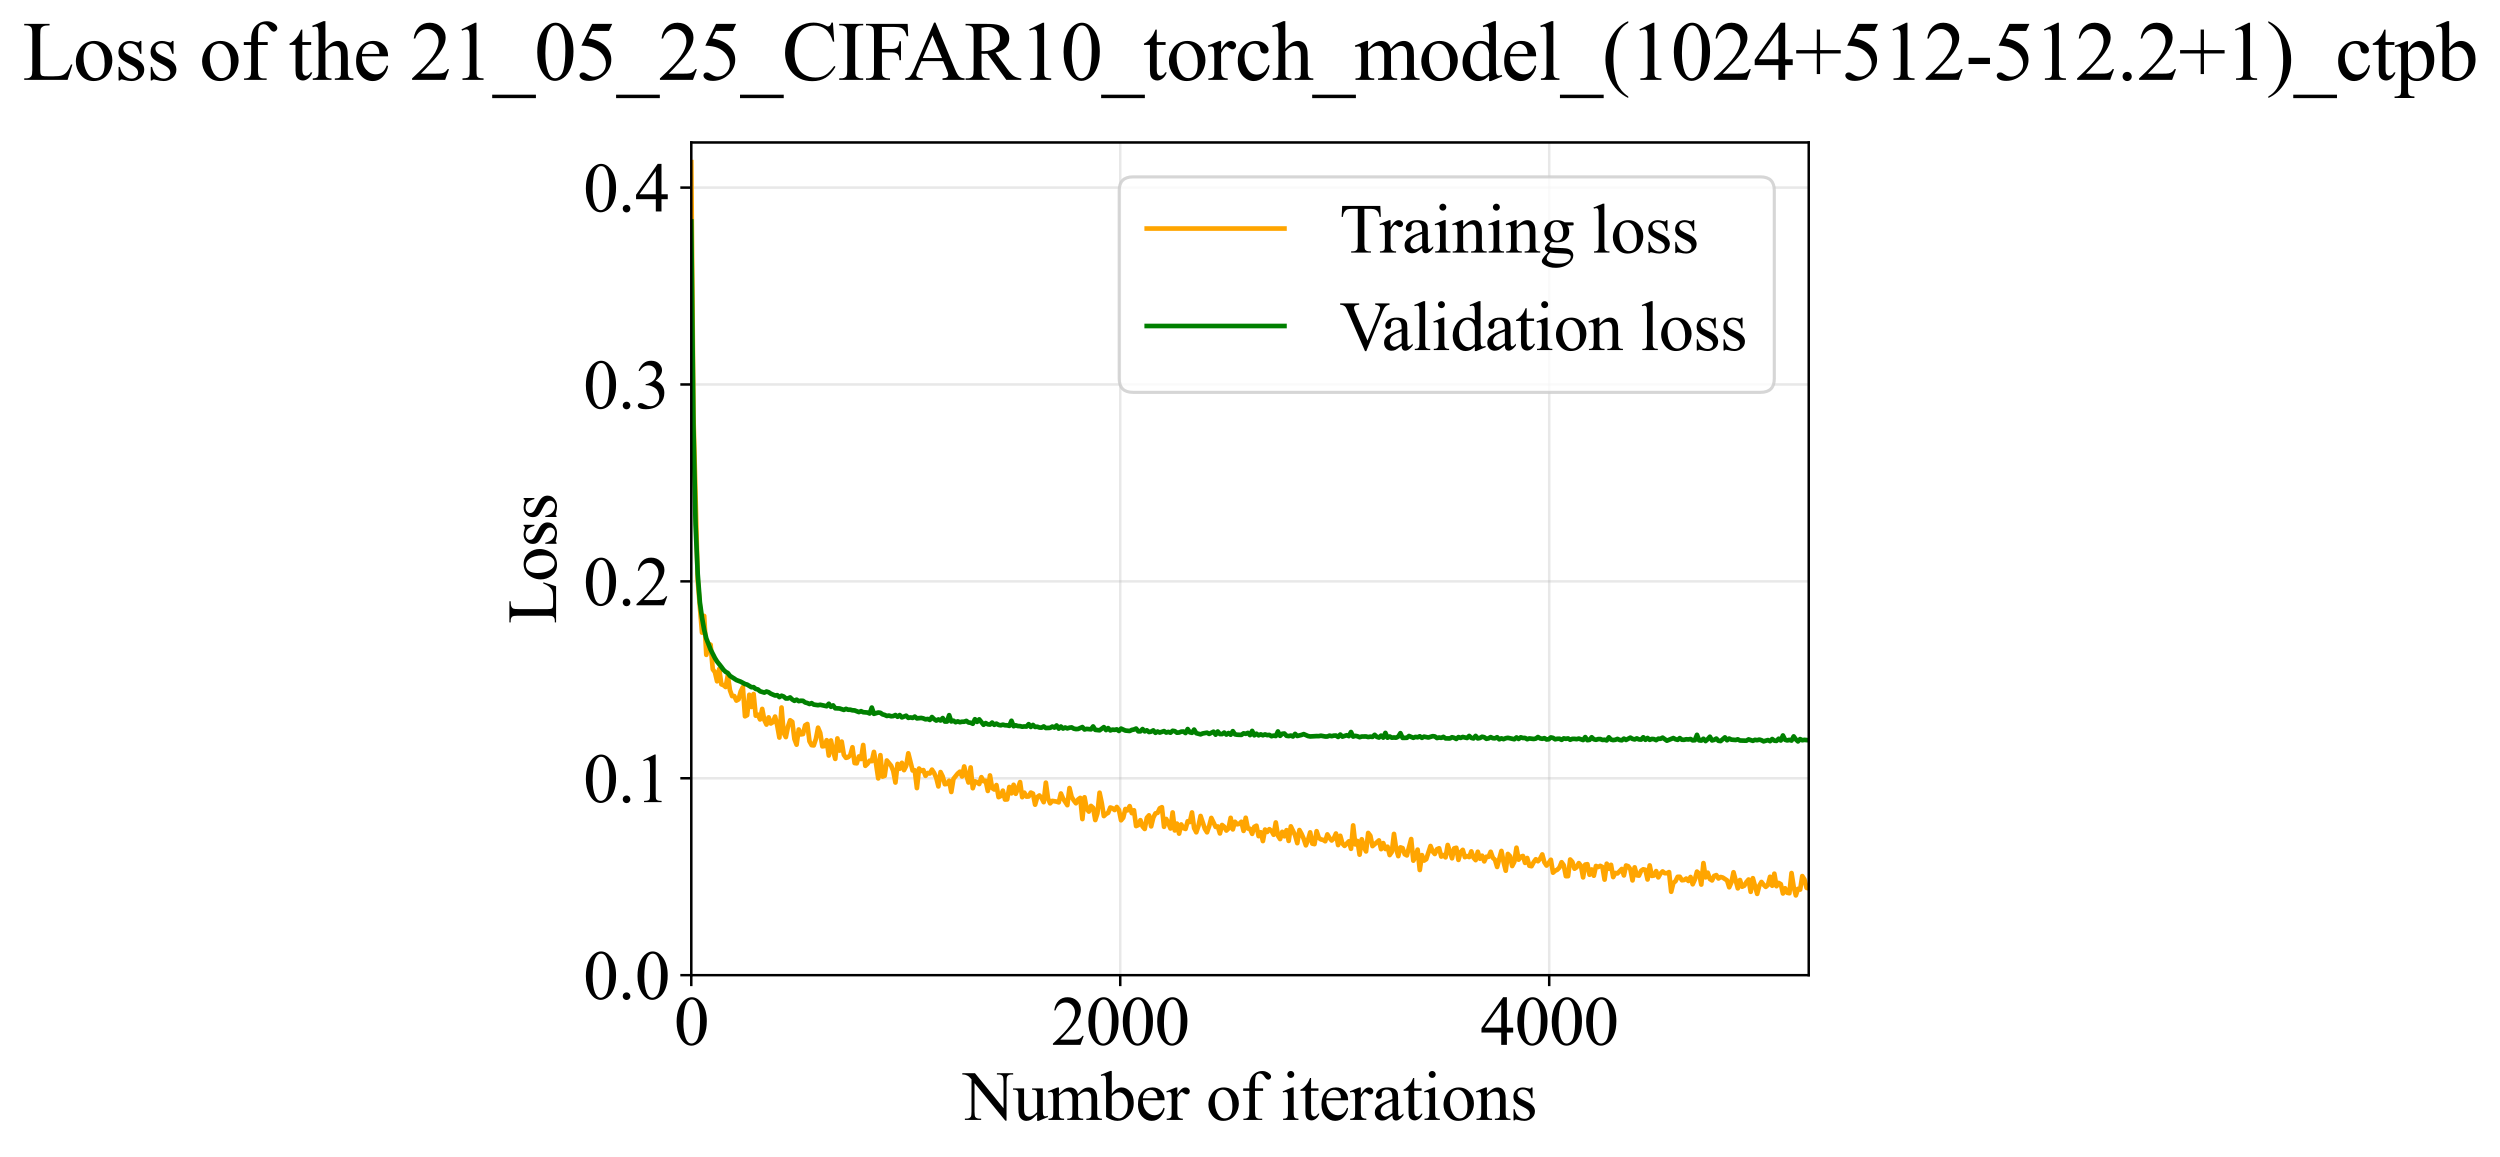 <?xml version="1.0" encoding="utf-8" standalone="no"?>
<!DOCTYPE svg PUBLIC "-//W3C//DTD SVG 1.1//EN"
  "http://www.w3.org/Graphics/SVG/1.1/DTD/svg11.dtd">
<svg xmlns:xlink="http://www.w3.org/1999/xlink" width="798.958pt" height="369.808pt" viewBox="0 0 798.958 369.808" xmlns="http://www.w3.org/2000/svg" version="1.1">
 <defs>
  <style type="text/css">*{stroke-linejoin: round; stroke-linecap: butt}</style>
 </defs>
 <g id="figure_1">
  <g id="patch_1">
   <path d="M 0 369.808 
L 798.958 369.808 
L 798.958 0 
L 0 0 
z
" style="fill: #ffffff"/>
  </g>
  <g id="axes_1">
   <g id="patch_2">
    <path d="M 220.919 311.644 
L 578.039 311.644 
L 578.039 45.532 
L 220.919 45.532 
z
" style="fill: #ffffff"/>
   </g>
   <g id="matplotlib.axis_1">
    <g id="xtick_1">
     <g id="line2d_1">
      <path d="M 220.919 311.644 
L 220.919 45.532 
" clip-path="url(#pa605af2f57)" style="fill: none; stroke: #b0b0b0; stroke-opacity: 0.3; stroke-width: 0.8; stroke-linecap: square"/>
     </g>
     <g id="line2d_2">
      <defs>
       <path id="mc879deb851" d="M 0 0 
L 0 3.5 
" style="stroke: #000000; stroke-width: 0.8"/>
      </defs>
      <g>
       <use xlink:href="#mc879deb851" x="220.919" y="311.644" style="stroke: #000000; stroke-width: 0.8"/>
      </g>
     </g>
     <g id="text_1">
      <!-- 0 -->
      <g transform="translate(215.419 333.92) scale(0.22 -0.22)">
       <defs>
        <path id="TimesNewRomanPSMT-30" d="M 231 2094 
Q 231 2819 450 3342 
Q 669 3866 1031 4122 
Q 1313 4325 1613 4325 
Q 2100 4325 2488 3828 
Q 2972 3213 2972 2159 
Q 2972 1422 2759 906 
Q 2547 391 2217 158 
Q 1888 -75 1581 -75 
Q 975 -75 572 641 
Q 231 1244 231 2094 
z
M 844 2016 
Q 844 1141 1059 588 
Q 1238 122 1591 122 
Q 1759 122 1940 273 
Q 2122 425 2216 781 
Q 2359 1319 2359 2297 
Q 2359 3022 2209 3506 
Q 2097 3866 1919 4016 
Q 1791 4119 1609 4119 
Q 1397 4119 1231 3928 
Q 1006 3669 925 3112 
Q 844 2556 844 2016 
z
" transform="scale(0.016)"/>
       </defs>
       <use xlink:href="#TimesNewRomanPSMT-30"/>
      </g>
     </g>
    </g>
    <g id="xtick_2">
     <g id="line2d_3">
      <path d="M 358.009 311.644 
L 358.009 45.532 
" clip-path="url(#pa605af2f57)" style="fill: none; stroke: #b0b0b0; stroke-opacity: 0.3; stroke-width: 0.8; stroke-linecap: square"/>
     </g>
     <g id="line2d_4">
      <g>
       <use xlink:href="#mc879deb851" x="358.009" y="311.644" style="stroke: #000000; stroke-width: 0.8"/>
      </g>
     </g>
     <g id="text_2">
      <!-- 2000 -->
      <g transform="translate(336.009 333.92) scale(0.22 -0.22)">
       <defs>
        <path id="TimesNewRomanPSMT-32" d="M 2934 816 
L 2638 0 
L 138 0 
L 138 116 
Q 1241 1122 1691 1759 
Q 2141 2397 2141 2925 
Q 2141 3328 1894 3587 
Q 1647 3847 1303 3847 
Q 991 3847 742 3664 
Q 494 3481 375 3128 
L 259 3128 
Q 338 3706 661 4015 
Q 984 4325 1469 4325 
Q 1984 4325 2329 3994 
Q 2675 3663 2675 3213 
Q 2675 2891 2525 2569 
Q 2294 2063 1775 1497 
Q 997 647 803 472 
L 1909 472 
Q 2247 472 2383 497 
Q 2519 522 2628 598 
Q 2738 675 2819 816 
L 2934 816 
z
" transform="scale(0.016)"/>
       </defs>
       <use xlink:href="#TimesNewRomanPSMT-32"/>
       <use xlink:href="#TimesNewRomanPSMT-30" transform="translate(50 0)"/>
       <use xlink:href="#TimesNewRomanPSMT-30" transform="translate(100 0)"/>
       <use xlink:href="#TimesNewRomanPSMT-30" transform="translate(150 0)"/>
      </g>
     </g>
    </g>
    <g id="xtick_3">
     <g id="line2d_5">
      <path d="M 495.1 311.644 
L 495.1 45.532 
" clip-path="url(#pa605af2f57)" style="fill: none; stroke: #b0b0b0; stroke-opacity: 0.3; stroke-width: 0.8; stroke-linecap: square"/>
     </g>
     <g id="line2d_6">
      <g>
       <use xlink:href="#mc879deb851" x="495.1" y="311.644" style="stroke: #000000; stroke-width: 0.8"/>
      </g>
     </g>
     <g id="text_3">
      <!-- 4000 -->
      <g transform="translate(473.1 333.92) scale(0.22 -0.22)">
       <defs>
        <path id="TimesNewRomanPSMT-34" d="M 2978 1563 
L 2978 1119 
L 2409 1119 
L 2409 0 
L 1894 0 
L 1894 1119 
L 100 1119 
L 100 1519 
L 2066 4325 
L 2409 4325 
L 2409 1563 
L 2978 1563 
z
M 1894 1563 
L 1894 3666 
L 406 1563 
L 1894 1563 
z
" transform="scale(0.016)"/>
       </defs>
       <use xlink:href="#TimesNewRomanPSMT-34"/>
       <use xlink:href="#TimesNewRomanPSMT-30" transform="translate(50 0)"/>
       <use xlink:href="#TimesNewRomanPSMT-30" transform="translate(100 0)"/>
       <use xlink:href="#TimesNewRomanPSMT-30" transform="translate(150 0)"/>
      </g>
     </g>
    </g>
    <g id="text_4">
     <!-- Number of iterations -->
     <g transform="translate(307.837 357.902) scale(0.22 -0.22)">
      <defs>
       <path id="TimesNewRomanPSMT-4e" d="M -84 4238 
L 1066 4238 
L 3656 1059 
L 3656 3503 
Q 3656 3894 3569 3991 
Q 3453 4122 3203 4122 
L 3056 4122 
L 3056 4238 
L 4531 4238 
L 4531 4122 
L 4381 4122 
Q 4113 4122 4000 3959 
Q 3931 3859 3931 3503 
L 3931 -69 
L 3819 -69 
L 1025 3344 
L 1025 734 
Q 1025 344 1109 247 
Q 1228 116 1475 116 
L 1625 116 
L 1625 0 
L 150 0 
L 150 116 
L 297 116 
Q 569 116 681 278 
Q 750 378 750 734 
L 750 3681 
Q 566 3897 470 3965 
Q 375 4034 191 4094 
Q 100 4122 -84 4122 
L -84 4238 
z
" transform="scale(0.016)"/>
       <path id="TimesNewRomanPSMT-75" d="M 2709 2863 
L 2709 1128 
Q 2709 631 2732 520 
Q 2756 409 2807 365 
Q 2859 322 2928 322 
Q 3025 322 3147 375 
L 3191 266 
L 2334 -88 
L 2194 -88 
L 2194 519 
Q 1825 119 1631 15 
Q 1438 -88 1222 -88 
Q 981 -88 804 51 
Q 628 191 559 409 
Q 491 628 491 1028 
L 491 2306 
Q 491 2509 447 2587 
Q 403 2666 317 2708 
Q 231 2750 6 2747 
L 6 2863 
L 1009 2863 
L 1009 947 
Q 1009 547 1148 422 
Q 1288 297 1484 297 
Q 1619 297 1789 381 
Q 1959 466 2194 703 
L 2194 2325 
Q 2194 2569 2105 2655 
Q 2016 2741 1734 2747 
L 1734 2863 
L 2709 2863 
z
" transform="scale(0.016)"/>
       <path id="TimesNewRomanPSMT-6d" d="M 1050 2338 
Q 1363 2650 1419 2697 
Q 1559 2816 1721 2881 
Q 1884 2947 2044 2947 
Q 2313 2947 2506 2790 
Q 2700 2634 2766 2338 
Q 3088 2713 3309 2830 
Q 3531 2947 3766 2947 
Q 3994 2947 4170 2830 
Q 4347 2713 4450 2447 
Q 4519 2266 4519 1878 
L 4519 647 
Q 4519 378 4559 278 
Q 4591 209 4675 161 
Q 4759 113 4950 113 
L 4950 0 
L 3538 0 
L 3538 113 
L 3597 113 
Q 3781 113 3884 184 
Q 3956 234 3988 344 
Q 4000 397 4000 647 
L 4000 1878 
Q 4000 2228 3916 2372 
Q 3794 2572 3525 2572 
Q 3359 2572 3192 2489 
Q 3025 2406 2788 2181 
L 2781 2147 
L 2788 2013 
L 2788 647 
Q 2788 353 2820 281 
Q 2853 209 2943 161 
Q 3034 113 3253 113 
L 3253 0 
L 1806 0 
L 1806 113 
Q 2044 113 2133 169 
Q 2222 225 2256 338 
Q 2272 391 2272 647 
L 2272 1878 
Q 2272 2228 2169 2381 
Q 2031 2581 1784 2581 
Q 1616 2581 1450 2491 
Q 1191 2353 1050 2181 
L 1050 647 
Q 1050 366 1089 281 
Q 1128 197 1204 155 
Q 1281 113 1516 113 
L 1516 0 
L 100 0 
L 100 113 
Q 297 113 375 155 
Q 453 197 493 289 
Q 534 381 534 647 
L 534 1741 
Q 534 2213 506 2350 
Q 484 2453 437 2492 
Q 391 2531 309 2531 
Q 222 2531 100 2484 
L 53 2597 
L 916 2947 
L 1050 2947 
L 1050 2338 
z
" transform="scale(0.016)"/>
       <path id="TimesNewRomanPSMT-62" d="M 984 2369 
Q 1400 2947 1881 2947 
Q 2322 2947 2650 2570 
Q 2978 2194 2978 1541 
Q 2978 778 2472 313 
Q 2038 -88 1503 -88 
Q 1253 -88 995 3 
Q 738 94 469 275 
L 469 3241 
Q 469 3728 445 3840 
Q 422 3953 372 3993 
Q 322 4034 247 4034 
Q 159 4034 28 3984 
L -16 4094 
L 844 4444 
L 984 4444 
L 984 2369 
z
M 984 2169 
L 984 456 
Q 1144 300 1314 220 
Q 1484 141 1663 141 
Q 1947 141 2192 453 
Q 2438 766 2438 1363 
Q 2438 1913 2192 2208 
Q 1947 2503 1634 2503 
Q 1469 2503 1303 2419 
Q 1178 2356 984 2169 
z
" transform="scale(0.016)"/>
       <path id="TimesNewRomanPSMT-65" d="M 681 1784 
Q 678 1147 991 784 
Q 1303 422 1725 422 
Q 2006 422 2214 576 
Q 2422 731 2563 1106 
L 2659 1044 
Q 2594 616 2278 264 
Q 1963 -88 1488 -88 
Q 972 -88 605 314 
Q 238 716 238 1394 
Q 238 2128 614 2539 
Q 991 2950 1559 2950 
Q 2041 2950 2350 2633 
Q 2659 2316 2659 1784 
L 681 1784 
z
M 681 1966 
L 2006 1966 
Q 1991 2241 1941 2353 
Q 1863 2528 1708 2628 
Q 1553 2728 1384 2728 
Q 1125 2728 920 2526 
Q 716 2325 681 1966 
z
" transform="scale(0.016)"/>
       <path id="TimesNewRomanPSMT-72" d="M 1038 2947 
L 1038 2303 
Q 1397 2947 1775 2947 
Q 1947 2947 2059 2842 
Q 2172 2738 2172 2600 
Q 2172 2478 2090 2393 
Q 2009 2309 1897 2309 
Q 1788 2309 1652 2417 
Q 1516 2525 1450 2525 
Q 1394 2525 1328 2463 
Q 1188 2334 1038 2041 
L 1038 669 
Q 1038 431 1097 309 
Q 1138 225 1241 169 
Q 1344 113 1538 113 
L 1538 0 
L 72 0 
L 72 113 
Q 291 113 397 181 
Q 475 231 506 341 
Q 522 394 522 644 
L 522 1753 
Q 522 2253 501 2348 
Q 481 2444 426 2487 
Q 372 2531 291 2531 
Q 194 2531 72 2484 
L 41 2597 
L 906 2947 
L 1038 2947 
z
" transform="scale(0.016)"/>
       <path id="TimesNewRomanPSMT-20" transform="scale(0.016)"/>
       <path id="TimesNewRomanPSMT-6f" d="M 1600 2947 
Q 2250 2947 2644 2453 
Q 2978 2031 2978 1484 
Q 2978 1100 2793 706 
Q 2609 313 2286 112 
Q 1963 -88 1566 -88 
Q 919 -88 538 428 
Q 216 863 216 1403 
Q 216 1797 411 2186 
Q 606 2575 925 2761 
Q 1244 2947 1600 2947 
z
M 1503 2744 
Q 1338 2744 1170 2645 
Q 1003 2547 900 2300 
Q 797 2053 797 1666 
Q 797 1041 1045 587 
Q 1294 134 1700 134 
Q 2003 134 2200 384 
Q 2397 634 2397 1244 
Q 2397 2006 2069 2444 
Q 1847 2744 1503 2744 
z
" transform="scale(0.016)"/>
       <path id="TimesNewRomanPSMT-66" d="M 1319 2638 
L 1319 756 
Q 1319 356 1406 250 
Q 1522 113 1716 113 
L 1975 113 
L 1975 0 
L 266 0 
L 266 113 
L 394 113 
Q 519 113 622 175 
Q 725 238 764 344 
Q 803 450 803 756 
L 803 2638 
L 247 2638 
L 247 2863 
L 803 2863 
L 803 3050 
Q 803 3478 940 3775 
Q 1078 4072 1361 4255 
Q 1644 4438 1997 4438 
Q 2325 4438 2600 4225 
Q 2781 4084 2781 3909 
Q 2781 3816 2700 3733 
Q 2619 3650 2525 3650 
Q 2453 3650 2373 3701 
Q 2294 3753 2178 3923 
Q 2063 4094 1966 4153 
Q 1869 4213 1750 4213 
Q 1606 4213 1506 4136 
Q 1406 4059 1362 3898 
Q 1319 3738 1319 3069 
L 1319 2863 
L 2056 2863 
L 2056 2638 
L 1319 2638 
z
" transform="scale(0.016)"/>
       <path id="TimesNewRomanPSMT-69" d="M 928 4444 
Q 1059 4444 1151 4351 
Q 1244 4259 1244 4128 
Q 1244 3997 1151 3903 
Q 1059 3809 928 3809 
Q 797 3809 703 3903 
Q 609 3997 609 4128 
Q 609 4259 701 4351 
Q 794 4444 928 4444 
z
M 1188 2947 
L 1188 647 
Q 1188 378 1227 289 
Q 1266 200 1342 156 
Q 1419 113 1622 113 
L 1622 0 
L 231 0 
L 231 113 
Q 441 113 512 153 
Q 584 194 626 287 
Q 669 381 669 647 
L 669 1750 
Q 669 2216 641 2353 
Q 619 2453 572 2492 
Q 525 2531 444 2531 
Q 356 2531 231 2484 
L 188 2597 
L 1050 2947 
L 1188 2947 
z
" transform="scale(0.016)"/>
       <path id="TimesNewRomanPSMT-74" d="M 1031 3803 
L 1031 2863 
L 1700 2863 
L 1700 2644 
L 1031 2644 
L 1031 788 
Q 1031 509 1111 412 
Q 1191 316 1316 316 
Q 1419 316 1516 380 
Q 1613 444 1666 569 
L 1788 569 
Q 1678 263 1478 108 
Q 1278 -47 1066 -47 
Q 922 -47 784 33 
Q 647 113 581 261 
Q 516 409 516 719 
L 516 2644 
L 63 2644 
L 63 2747 
Q 234 2816 414 2980 
Q 594 3144 734 3369 
Q 806 3488 934 3803 
L 1031 3803 
z
" transform="scale(0.016)"/>
       <path id="TimesNewRomanPSMT-61" d="M 1822 413 
Q 1381 72 1269 19 
Q 1100 -59 909 -59 
Q 613 -59 420 144 
Q 228 347 228 678 
Q 228 888 322 1041 
Q 450 1253 767 1440 
Q 1084 1628 1822 1897 
L 1822 2009 
Q 1822 2438 1686 2597 
Q 1550 2756 1291 2756 
Q 1094 2756 978 2650 
Q 859 2544 859 2406 
L 866 2225 
Q 866 2081 792 2003 
Q 719 1925 600 1925 
Q 484 1925 411 2006 
Q 338 2088 338 2228 
Q 338 2497 613 2722 
Q 888 2947 1384 2947 
Q 1766 2947 2009 2819 
Q 2194 2722 2281 2516 
Q 2338 2381 2338 1966 
L 2338 994 
Q 2338 584 2353 492 
Q 2369 400 2405 369 
Q 2441 338 2488 338 
Q 2538 338 2575 359 
Q 2641 400 2828 588 
L 2828 413 
Q 2478 -56 2159 -56 
Q 2006 -56 1915 50 
Q 1825 156 1822 413 
z
M 1822 616 
L 1822 1706 
Q 1350 1519 1213 1441 
Q 966 1303 859 1153 
Q 753 1003 753 825 
Q 753 600 887 451 
Q 1022 303 1197 303 
Q 1434 303 1822 616 
z
" transform="scale(0.016)"/>
       <path id="TimesNewRomanPSMT-6e" d="M 1034 2341 
Q 1538 2947 1994 2947 
Q 2228 2947 2397 2830 
Q 2566 2713 2666 2444 
Q 2734 2256 2734 1869 
L 2734 647 
Q 2734 375 2778 278 
Q 2813 200 2889 156 
Q 2966 113 3172 113 
L 3172 0 
L 1756 0 
L 1756 113 
L 1816 113 
Q 2016 113 2095 173 
Q 2175 234 2206 353 
Q 2219 400 2219 647 
L 2219 1819 
Q 2219 2209 2117 2386 
Q 2016 2563 1775 2563 
Q 1403 2563 1034 2156 
L 1034 647 
Q 1034 356 1069 288 
Q 1113 197 1189 155 
Q 1266 113 1500 113 
L 1500 0 
L 84 0 
L 84 113 
L 147 113 
Q 366 113 442 223 
Q 519 334 519 647 
L 519 1709 
Q 519 2225 495 2337 
Q 472 2450 423 2490 
Q 375 2531 294 2531 
Q 206 2531 84 2484 
L 38 2597 
L 900 2947 
L 1034 2947 
L 1034 2341 
z
" transform="scale(0.016)"/>
       <path id="TimesNewRomanPSMT-73" d="M 2050 2947 
L 2050 1972 
L 1947 1972 
Q 1828 2431 1642 2597 
Q 1456 2763 1169 2763 
Q 950 2763 815 2647 
Q 681 2531 681 2391 
Q 681 2216 781 2091 
Q 878 1963 1175 1819 
L 1631 1597 
Q 2266 1288 2266 781 
Q 2266 391 1970 151 
Q 1675 -88 1309 -88 
Q 1047 -88 709 6 
Q 606 38 541 38 
Q 469 38 428 -44 
L 325 -44 
L 325 978 
L 428 978 
Q 516 541 762 319 
Q 1009 97 1316 97 
Q 1531 97 1667 223 
Q 1803 350 1803 528 
Q 1803 744 1651 891 
Q 1500 1038 1047 1263 
Q 594 1488 453 1669 
Q 313 1847 313 2119 
Q 313 2472 555 2709 
Q 797 2947 1181 2947 
Q 1350 2947 1591 2875 
Q 1750 2828 1803 2828 
Q 1853 2828 1881 2850 
Q 1909 2872 1947 2947 
L 2050 2947 
z
" transform="scale(0.016)"/>
      </defs>
      <use xlink:href="#TimesNewRomanPSMT-4e"/>
      <use xlink:href="#TimesNewRomanPSMT-75" transform="translate(72.217 0)"/>
      <use xlink:href="#TimesNewRomanPSMT-6d" transform="translate(122.217 0)"/>
      <use xlink:href="#TimesNewRomanPSMT-62" transform="translate(200 0)"/>
      <use xlink:href="#TimesNewRomanPSMT-65" transform="translate(250 0)"/>
      <use xlink:href="#TimesNewRomanPSMT-72" transform="translate(294.385 0)"/>
      <use xlink:href="#TimesNewRomanPSMT-20" transform="translate(327.686 0)"/>
      <use xlink:href="#TimesNewRomanPSMT-6f" transform="translate(352.686 0)"/>
      <use xlink:href="#TimesNewRomanPSMT-66" transform="translate(402.686 0)"/>
      <use xlink:href="#TimesNewRomanPSMT-20" transform="translate(435.986 0)"/>
      <use xlink:href="#TimesNewRomanPSMT-69" transform="translate(460.986 0)"/>
      <use xlink:href="#TimesNewRomanPSMT-74" transform="translate(488.77 0)"/>
      <use xlink:href="#TimesNewRomanPSMT-65" transform="translate(516.553 0)"/>
      <use xlink:href="#TimesNewRomanPSMT-72" transform="translate(560.938 0)"/>
      <use xlink:href="#TimesNewRomanPSMT-61" transform="translate(594.238 0)"/>
      <use xlink:href="#TimesNewRomanPSMT-74" transform="translate(638.623 0)"/>
      <use xlink:href="#TimesNewRomanPSMT-69" transform="translate(666.406 0)"/>
      <use xlink:href="#TimesNewRomanPSMT-6f" transform="translate(694.189 0)"/>
      <use xlink:href="#TimesNewRomanPSMT-6e" transform="translate(744.189 0)"/>
      <use xlink:href="#TimesNewRomanPSMT-73" transform="translate(794.189 0)"/>
     </g>
    </g>
   </g>
   <g id="matplotlib.axis_2">
    <g id="ytick_1">
     <g id="line2d_7">
      <path d="M 220.919 311.644 
L 578.039 311.644 
" clip-path="url(#pa605af2f57)" style="fill: none; stroke: #b0b0b0; stroke-opacity: 0.3; stroke-width: 0.8; stroke-linecap: square"/>
     </g>
     <g id="line2d_8">
      <defs>
       <path id="mb40fadb8a0" d="M 0 0 
L -3.5 0 
" style="stroke: #000000; stroke-width: 0.8"/>
      </defs>
      <g>
       <use xlink:href="#mb40fadb8a0" x="220.919" y="311.644" style="stroke: #000000; stroke-width: 0.8"/>
      </g>
     </g>
     <g id="text_5">
      <!-- 0.0 -->
      <g transform="translate(186.419 319.282) scale(0.22 -0.22)">
       <defs>
        <path id="TimesNewRomanPSMT-2e" d="M 800 606 
Q 947 606 1047 504 
Q 1147 403 1147 259 
Q 1147 116 1045 14 
Q 944 -88 800 -88 
Q 656 -88 554 14 
Q 453 116 453 259 
Q 453 406 554 506 
Q 656 606 800 606 
z
" transform="scale(0.016)"/>
       </defs>
       <use xlink:href="#TimesNewRomanPSMT-30"/>
       <use xlink:href="#TimesNewRomanPSMT-2e" transform="translate(50 0)"/>
       <use xlink:href="#TimesNewRomanPSMT-30" transform="translate(75 0)"/>
      </g>
     </g>
    </g>
    <g id="ytick_2">
     <g id="line2d_9">
      <path d="M 220.919 248.72 
L 578.039 248.72 
" clip-path="url(#pa605af2f57)" style="fill: none; stroke: #b0b0b0; stroke-opacity: 0.3; stroke-width: 0.8; stroke-linecap: square"/>
     </g>
     <g id="line2d_10">
      <g>
       <use xlink:href="#mb40fadb8a0" x="220.919" y="248.72" style="stroke: #000000; stroke-width: 0.8"/>
      </g>
     </g>
     <g id="text_6">
      <!-- 0.1 -->
      <g transform="translate(186.419 256.358) scale(0.22 -0.22)">
       <defs>
        <path id="TimesNewRomanPSMT-31" d="M 750 3822 
L 1781 4325 
L 1884 4325 
L 1884 747 
Q 1884 391 1914 303 
Q 1944 216 2037 169 
Q 2131 122 2419 116 
L 2419 0 
L 825 0 
L 825 116 
Q 1125 122 1212 167 
Q 1300 213 1334 289 
Q 1369 366 1369 747 
L 1369 3034 
Q 1369 3497 1338 3628 
Q 1316 3728 1258 3775 
Q 1200 3822 1119 3822 
Q 1003 3822 797 3725 
L 750 3822 
z
" transform="scale(0.016)"/>
       </defs>
       <use xlink:href="#TimesNewRomanPSMT-30"/>
       <use xlink:href="#TimesNewRomanPSMT-2e" transform="translate(50 0)"/>
       <use xlink:href="#TimesNewRomanPSMT-31" transform="translate(75 0)"/>
      </g>
     </g>
    </g>
    <g id="ytick_3">
     <g id="line2d_11">
      <path d="M 220.919 185.797 
L 578.039 185.797 
" clip-path="url(#pa605af2f57)" style="fill: none; stroke: #b0b0b0; stroke-opacity: 0.3; stroke-width: 0.8; stroke-linecap: square"/>
     </g>
     <g id="line2d_12">
      <g>
       <use xlink:href="#mb40fadb8a0" x="220.919" y="185.797" style="stroke: #000000; stroke-width: 0.8"/>
      </g>
     </g>
     <g id="text_7">
      <!-- 0.2 -->
      <g transform="translate(186.419 193.435) scale(0.22 -0.22)">
       <use xlink:href="#TimesNewRomanPSMT-30"/>
       <use xlink:href="#TimesNewRomanPSMT-2e" transform="translate(50 0)"/>
       <use xlink:href="#TimesNewRomanPSMT-32" transform="translate(75 0)"/>
      </g>
     </g>
    </g>
    <g id="ytick_4">
     <g id="line2d_13">
      <path d="M 220.919 122.874 
L 578.039 122.874 
" clip-path="url(#pa605af2f57)" style="fill: none; stroke: #b0b0b0; stroke-opacity: 0.3; stroke-width: 0.8; stroke-linecap: square"/>
     </g>
     <g id="line2d_14">
      <g>
       <use xlink:href="#mb40fadb8a0" x="220.919" y="122.874" style="stroke: #000000; stroke-width: 0.8"/>
      </g>
     </g>
     <g id="text_8">
      <!-- 0.3 -->
      <g transform="translate(186.419 130.512) scale(0.22 -0.22)">
       <defs>
        <path id="TimesNewRomanPSMT-33" d="M 325 3431 
Q 506 3859 782 4092 
Q 1059 4325 1472 4325 
Q 1981 4325 2253 3994 
Q 2459 3747 2459 3466 
Q 2459 3003 1878 2509 
Q 2269 2356 2469 2072 
Q 2669 1788 2669 1403 
Q 2669 853 2319 450 
Q 1863 -75 997 -75 
Q 569 -75 414 31 
Q 259 138 259 259 
Q 259 350 332 419 
Q 406 488 509 488 
Q 588 488 669 463 
Q 722 447 909 348 
Q 1097 250 1169 231 
Q 1284 197 1416 197 
Q 1734 197 1970 444 
Q 2206 691 2206 1028 
Q 2206 1275 2097 1509 
Q 2016 1684 1919 1775 
Q 1784 1900 1550 2001 
Q 1316 2103 1072 2103 
L 972 2103 
L 972 2197 
Q 1219 2228 1467 2375 
Q 1716 2522 1828 2728 
Q 1941 2934 1941 3181 
Q 1941 3503 1739 3701 
Q 1538 3900 1238 3900 
Q 753 3900 428 3381 
L 325 3431 
z
" transform="scale(0.016)"/>
       </defs>
       <use xlink:href="#TimesNewRomanPSMT-30"/>
       <use xlink:href="#TimesNewRomanPSMT-2e" transform="translate(50 0)"/>
       <use xlink:href="#TimesNewRomanPSMT-33" transform="translate(75 0)"/>
      </g>
     </g>
    </g>
    <g id="ytick_5">
     <g id="line2d_15">
      <path d="M 220.919 59.951 
L 578.039 59.951 
" clip-path="url(#pa605af2f57)" style="fill: none; stroke: #b0b0b0; stroke-opacity: 0.3; stroke-width: 0.8; stroke-linecap: square"/>
     </g>
     <g id="line2d_16">
      <g>
       <use xlink:href="#mb40fadb8a0" x="220.919" y="59.951" style="stroke: #000000; stroke-width: 0.8"/>
      </g>
     </g>
     <g id="text_9">
      <!-- 0.4 -->
      <g transform="translate(186.419 67.589) scale(0.22 -0.22)">
       <use xlink:href="#TimesNewRomanPSMT-30"/>
       <use xlink:href="#TimesNewRomanPSMT-2e" transform="translate(50 0)"/>
       <use xlink:href="#TimesNewRomanPSMT-34" transform="translate(75 0)"/>
      </g>
     </g>
    </g>
    <g id="text_10">
     <!-- Loss -->
     <g transform="translate(177.713 199.369) rotate(-90) scale(0.22 -0.22)">
      <defs>
       <path id="TimesNewRomanPSMT-4c" d="M 3669 1172 
L 3772 1150 
L 3409 0 
L 128 0 
L 128 116 
L 288 116 
Q 556 116 672 291 
Q 738 391 738 753 
L 738 3488 
Q 738 3884 650 3984 
Q 528 4122 288 4122 
L 128 4122 
L 128 4238 
L 2047 4238 
L 2047 4122 
Q 1709 4125 1573 4059 
Q 1438 3994 1388 3894 
Q 1338 3794 1338 3416 
L 1338 753 
Q 1338 494 1388 397 
Q 1425 331 1503 300 
Q 1581 269 1991 269 
L 2300 269 
Q 2788 269 2984 341 
Q 3181 413 3343 595 
Q 3506 778 3669 1172 
z
" transform="scale(0.016)"/>
      </defs>
      <use xlink:href="#TimesNewRomanPSMT-4c"/>
      <use xlink:href="#TimesNewRomanPSMT-6f" transform="translate(61.084 0)"/>
      <use xlink:href="#TimesNewRomanPSMT-73" transform="translate(111.084 0)"/>
      <use xlink:href="#TimesNewRomanPSMT-73" transform="translate(150 0)"/>
     </g>
    </g>
   </g>
   <g id="line2d_17">
    <path d="M 220.919 51.824 
L 221.606 132.393 
L 222.98 185.446 
L 224.353 202.182 
L 225.04 196.839 
L 225.727 209.276 
L 226.413 205.746 
L 227.1 206.045 
L 227.787 213.899 
L 228.474 214.792 
L 229.16 217.728 
L 229.847 213.811 
L 230.534 218.697 
L 231.221 218.964 
L 231.908 219.555 
L 232.594 215.874 
L 233.281 220.569 
L 233.968 222.459 
L 234.655 222.445 
L 235.341 223.894 
L 236.028 223.505 
L 236.715 220.989 
L 237.402 219.595 
L 238.088 228.916 
L 238.775 228.549 
L 239.462 222.034 
L 240.149 225.919 
L 240.836 221.797 
L 241.522 228.722 
L 242.209 228.386 
L 242.896 229.92 
L 243.583 226.565 
L 244.269 230.1 
L 244.956 231.559 
L 245.643 229.264 
L 246.33 231.216 
L 247.016 230.778 
L 247.703 229.005 
L 248.39 231.859 
L 249.077 235.709 
L 249.764 226.113 
L 250.45 234.245 
L 251.137 235.562 
L 251.824 232.211 
L 252.511 230.187 
L 253.197 230.677 
L 253.884 236.187 
L 254.571 237.984 
L 255.258 233.134 
L 255.944 234.703 
L 256.631 234.59 
L 257.318 231.805 
L 258.005 231.374 
L 258.692 236.888 
L 259.378 238.139 
L 260.065 238.216 
L 260.752 236.122 
L 261.439 232.557 
L 262.125 234.217 
L 262.812 238.528 
L 263.499 238.414 
L 264.186 236.56 
L 264.872 241.455 
L 265.559 236.645 
L 266.246 239.942 
L 266.933 242.522 
L 267.62 235.989 
L 268.306 239.888 
L 268.993 237.007 
L 269.68 241.253 
L 270.367 242.193 
L 271.053 241.992 
L 271.74 241.315 
L 272.427 238.819 
L 273.114 243.857 
L 273.8 243.942 
L 274.487 241.752 
L 275.174 242.571 
L 275.861 238.085 
L 276.548 244.737 
L 277.234 244.096 
L 277.921 243.102 
L 278.608 243.253 
L 279.295 240.299 
L 279.981 244.115 
L 280.668 248.763 
L 281.355 241.337 
L 282.042 248.181 
L 282.728 247.928 
L 283.415 243.042 
L 284.789 244.707 
L 285.476 246.412 
L 286.162 250.079 
L 286.849 244.137 
L 287.536 245.67 
L 288.223 243.79 
L 288.909 246.118 
L 289.596 244.769 
L 290.283 240.745 
L 291.656 246.232 
L 292.343 246.173 
L 293.03 251.856 
L 293.717 245.615 
L 294.404 246.378 
L 295.09 246.112 
L 295.777 247.938 
L 296.464 247.039 
L 297.151 247.183 
L 297.837 245.974 
L 298.524 247.032 
L 299.211 248.579 
L 299.898 251.318 
L 300.584 246.741 
L 301.271 248.145 
L 301.958 250.622 
L 302.645 250.508 
L 303.332 249.511 
L 304.018 253.098 
L 304.705 248.909 
L 306.079 247.203 
L 306.765 246.621 
L 307.452 248.153 
L 308.139 244.952 
L 308.826 247.799 
L 309.512 250.072 
L 310.199 245.264 
L 310.886 251.896 
L 311.573 249.71 
L 312.26 249.993 
L 312.946 250.561 
L 313.633 248.374 
L 314.32 249.655 
L 315.007 249.505 
L 315.693 252.769 
L 316.38 247.82 
L 317.067 251.838 
L 317.754 252.308 
L 318.44 250.896 
L 319.127 254.749 
L 319.814 254.407 
L 320.501 252.683 
L 321.188 255.517 
L 321.874 255.478 
L 322.561 251.504 
L 323.248 253.532 
L 323.935 250.811 
L 324.621 253.68 
L 325.308 251.966 
L 325.995 249.953 
L 326.682 254.754 
L 327.368 253.324 
L 328.055 254.586 
L 328.742 254.536 
L 329.429 253.297 
L 330.116 253.625 
L 330.802 257.158 
L 331.489 254.731 
L 332.176 254.224 
L 332.863 255.024 
L 333.549 256.354 
L 334.236 250.127 
L 334.923 255.184 
L 335.61 256.728 
L 336.296 255.955 
L 337.67 256.177 
L 338.357 256.423 
L 339.044 253.591 
L 339.73 255.195 
L 341.104 257.319 
L 341.791 251.851 
L 342.477 254.698 
L 343.164 255.817 
L 343.851 256.707 
L 344.538 255.503 
L 345.224 254.998 
L 345.911 261.76 
L 346.598 254.802 
L 347.285 258.502 
L 347.972 259.367 
L 348.658 257.559 
L 349.345 258.164 
L 350.032 262.069 
L 350.719 259.919 
L 351.405 253.335 
L 352.092 256.576 
L 352.779 260.796 
L 353.466 260.145 
L 354.152 259.759 
L 354.839 258.063 
L 355.526 258.305 
L 356.213 258.871 
L 356.9 257.903 
L 357.586 258.835 
L 358.273 262.142 
L 358.96 261.319 
L 359.647 258.55 
L 360.333 258.971 
L 361.02 257.634 
L 361.707 259.86 
L 362.394 258.947 
L 363.08 263.994 
L 363.767 263.685 
L 364.454 262.115 
L 365.141 264.125 
L 365.828 264.919 
L 366.514 261.358 
L 367.201 260.57 
L 367.888 264.093 
L 368.575 261.288 
L 369.261 259.95 
L 369.948 259.772 
L 370.635 258.331 
L 371.322 257.971 
L 372.008 264.231 
L 372.695 261.727 
L 373.382 263.072 
L 374.069 264.768 
L 374.756 259.647 
L 375.442 265.394 
L 376.129 263.215 
L 376.816 266.405 
L 377.503 263.485 
L 378.189 264.643 
L 378.876 264.913 
L 379.563 262.464 
L 380.25 262.705 
L 380.936 259.644 
L 381.623 264.644 
L 382.31 265.99 
L 382.997 263.973 
L 383.684 260.77 
L 385.057 264.878 
L 385.744 265.992 
L 386.431 264.011 
L 387.117 261.399 
L 388.491 264.267 
L 389.178 264.11 
L 389.864 266.35 
L 390.551 263.652 
L 391.238 264.212 
L 391.925 265.427 
L 392.612 264.766 
L 393.298 261.372 
L 393.985 265.062 
L 394.672 262.634 
L 395.359 263.43 
L 396.045 263.293 
L 396.732 262.621 
L 397.419 265.532 
L 398.106 261.343 
L 398.792 264.787 
L 399.479 264.86 
L 400.166 266.484 
L 400.853 264.249 
L 401.54 263.882 
L 402.226 267.21 
L 402.913 265.976 
L 403.6 268.79 
L 404.287 265.116 
L 404.973 265.881 
L 405.66 264.992 
L 406.347 265.522 
L 407.034 266.771 
L 407.72 262.847 
L 408.407 267.056 
L 409.094 268.148 
L 409.781 265.844 
L 410.468 267.263 
L 411.154 265.307 
L 411.841 268.738 
L 412.528 264.09 
L 413.901 266.971 
L 414.588 269.456 
L 415.275 265.27 
L 415.962 266.516 
L 416.648 268.081 
L 417.335 270.151 
L 418.022 268.398 
L 418.709 266.01 
L 419.396 269.607 
L 420.082 269.765 
L 420.769 265.638 
L 421.456 267.767 
L 422.143 268.269 
L 422.829 268.403 
L 423.516 268.843 
L 424.203 266.664 
L 424.89 267.809 
L 425.576 268.601 
L 426.263 267.94 
L 426.95 266.383 
L 427.637 270.07 
L 428.324 267.103 
L 429.01 269.551 
L 429.697 270.326 
L 431.071 268.872 
L 431.757 271.261 
L 432.444 263.79 
L 433.131 269.857 
L 433.818 268.775 
L 434.504 273.131 
L 435.191 268.214 
L 435.878 270.71 
L 436.565 272.098 
L 437.252 266.2 
L 437.938 267.08 
L 438.625 270.398 
L 440.685 268.584 
L 441.372 271.372 
L 442.059 269.44 
L 442.746 271.324 
L 443.432 270.595 
L 444.119 273.259 
L 444.806 272.254 
L 445.493 266.51 
L 446.18 271.246 
L 446.866 273.603 
L 447.553 270.812 
L 448.24 271.035 
L 448.927 272.99 
L 449.613 273.372 
L 450.987 268.148 
L 451.674 275.048 
L 452.36 273.786 
L 453.047 271.531 
L 453.734 278.036 
L 454.421 273.281 
L 455.108 275.029 
L 455.794 274.591 
L 457.168 270.372 
L 457.855 272.115 
L 458.541 272.923 
L 459.228 271.398 
L 459.915 271.096 
L 460.602 273.743 
L 461.288 273.252 
L 461.975 273.985 
L 462.662 270.043 
L 464.036 274.296 
L 464.722 271.136 
L 465.409 270.938 
L 466.096 274.805 
L 466.783 272.32 
L 467.469 271.604 
L 468.156 273.929 
L 468.843 273.613 
L 469.53 273.9 
L 470.216 272.089 
L 470.903 274.08 
L 471.59 274.877 
L 472.277 272.208 
L 472.964 274.429 
L 473.65 273.464 
L 474.337 275.278 
L 475.024 273.794 
L 475.711 273.828 
L 476.397 272.219 
L 477.084 274.134 
L 477.771 274.765 
L 478.458 277.056 
L 479.831 271.951 
L 480.518 275.486 
L 481.205 278.261 
L 481.892 272.91 
L 482.578 273.624 
L 483.265 276.766 
L 483.952 275.424 
L 484.639 270.917 
L 485.325 274.743 
L 486.012 273.802 
L 486.699 273.559 
L 487.386 275.753 
L 488.072 274.208 
L 488.759 276.676 
L 489.446 276.817 
L 490.133 275.536 
L 490.82 274.6 
L 491.506 275.234 
L 492.193 274.425 
L 492.88 273.06 
L 493.567 275.58 
L 494.253 276.611 
L 494.94 275.795 
L 495.627 274.769 
L 496.314 278.888 
L 497 278.274 
L 497.687 277.955 
L 498.374 277.221 
L 499.061 275.553 
L 499.748 276.522 
L 500.434 280.007 
L 501.121 280.002 
L 501.808 274.686 
L 502.495 275.44 
L 503.181 277.624 
L 503.868 277.154 
L 504.555 275.844 
L 505.242 276.689 
L 505.928 280.393 
L 506.615 276.307 
L 507.302 276.183 
L 507.989 279.552 
L 508.676 277.867 
L 509.362 279.86 
L 510.049 276.752 
L 510.736 277.084 
L 511.423 276.715 
L 512.109 277.071 
L 512.796 281.107 
L 513.483 276.027 
L 514.17 277.635 
L 514.856 276.386 
L 515.543 280.295 
L 516.23 278.984 
L 516.917 279.133 
L 518.29 277.711 
L 518.977 279.766 
L 519.664 276.601 
L 520.351 276.842 
L 521.037 277.822 
L 521.724 281.358 
L 522.411 277.197 
L 523.098 279.722 
L 523.784 279.834 
L 524.471 278.267 
L 525.158 277.81 
L 525.845 277.981 
L 526.532 281.066 
L 527.218 276.575 
L 527.905 279.915 
L 528.592 279.792 
L 529.279 278.394 
L 529.965 280.393 
L 530.652 279.177 
L 531.339 278.495 
L 532.026 279.049 
L 532.712 279.063 
L 533.399 278.709 
L 534.086 284.983 
L 534.773 282.175 
L 535.46 281.611 
L 536.146 280.219 
L 536.833 280.212 
L 537.52 281.312 
L 538.207 281.226 
L 538.893 280.778 
L 539.58 281.531 
L 540.267 280.281 
L 540.954 282.598 
L 541.64 281.097 
L 542.327 278.556 
L 543.014 279.198 
L 543.701 282.689 
L 544.388 275.834 
L 545.074 280.391 
L 545.761 278.904 
L 546.448 280.909 
L 547.135 281.367 
L 547.821 279.929 
L 548.508 279.669 
L 549.195 280.75 
L 549.882 280.274 
L 550.568 280.461 
L 551.942 281.36 
L 552.629 283.551 
L 553.316 282.002 
L 554.002 278.761 
L 555.376 283.904 
L 556.063 281.244 
L 556.749 283.374 
L 557.436 283.057 
L 558.123 281.892 
L 558.81 281.082 
L 559.496 285.006 
L 560.183 280.66 
L 561.557 285.667 
L 562.244 283.034 
L 562.93 281.864 
L 563.617 282.743 
L 564.304 283.421 
L 564.991 282.825 
L 565.677 280.21 
L 566.364 283.062 
L 567.051 279.217 
L 567.738 283.208 
L 568.424 282.172 
L 569.111 282.564 
L 569.798 285.539 
L 570.485 283.873 
L 571.172 285.306 
L 571.858 285.465 
L 572.545 279.02 
L 573.232 283.439 
L 573.919 286.15 
L 574.605 284.067 
L 575.292 284.297 
L 575.979 279.986 
L 576.666 281.065 
L 577.352 283.737 
L 578.039 283.918 
L 578.039 283.918 
" clip-path="url(#pa605af2f57)" style="fill: none; stroke: #ffa500; stroke-width: 1.5; stroke-linecap: square"/>
   </g>
   <g id="line2d_18">
    <path d="M 220.919 70.768 
L 221.606 136.033 
L 222.293 167.637 
L 222.98 183.504 
L 223.666 192.481 
L 224.353 197.422 
L 225.04 201.252 
L 225.727 204.063 
L 227.1 207.595 
L 228.474 210.297 
L 229.16 211.407 
L 230.534 213.129 
L 231.221 214.067 
L 231.908 214.712 
L 232.594 215.091 
L 233.281 215.986 
L 235.341 217.333 
L 236.715 217.854 
L 238.088 218.593 
L 238.775 218.787 
L 240.149 219.621 
L 240.836 219.608 
L 241.522 220.176 
L 242.209 220.333 
L 242.896 220.918 
L 244.269 221.342 
L 244.956 221.002 
L 245.643 221.224 
L 246.33 221.689 
L 247.703 222.279 
L 248.39 222.164 
L 249.077 222.776 
L 249.764 222.344 
L 250.45 222.593 
L 251.137 223.216 
L 251.824 223.208 
L 252.511 222.893 
L 253.197 223.549 
L 253.884 223.964 
L 254.571 223.609 
L 255.258 224.068 
L 255.944 223.946 
L 256.631 223.98 
L 257.318 224.495 
L 258.005 224.678 
L 258.692 224.979 
L 259.378 224.714 
L 260.065 225.177 
L 261.439 225.366 
L 262.125 225.237 
L 264.186 225.691 
L 264.872 224.913 
L 265.559 225.879 
L 266.246 225.438 
L 266.933 226.352 
L 268.306 226.415 
L 269.68 226.867 
L 270.367 226.539 
L 271.053 226.811 
L 271.74 226.809 
L 272.427 227.005 
L 273.114 227.035 
L 274.487 227.571 
L 275.174 227.286 
L 275.861 227.604 
L 277.234 227.716 
L 277.921 228.009 
L 278.608 226.131 
L 279.295 228.123 
L 280.668 227.711 
L 281.355 227.801 
L 282.042 228.294 
L 282.728 228.478 
L 283.415 228.807 
L 284.102 228.678 
L 284.789 228.907 
L 285.476 228.844 
L 286.162 228.515 
L 286.849 229.066 
L 287.536 228.529 
L 288.223 229.261 
L 289.596 228.729 
L 290.283 229.414 
L 290.97 229.273 
L 291.656 229.428 
L 292.343 229.015 
L 293.03 229.588 
L 294.404 229.44 
L 295.09 229.593 
L 295.777 229.889 
L 296.464 229.768 
L 297.151 230.071 
L 297.837 229.16 
L 298.524 229.834 
L 299.211 230.278 
L 299.898 229.926 
L 300.584 230.256 
L 301.271 229.484 
L 301.958 230.587 
L 302.645 230.589 
L 303.332 228.561 
L 304.018 230.554 
L 304.705 230.327 
L 305.392 230.802 
L 306.079 230.542 
L 306.765 230.806 
L 307.452 230.649 
L 308.139 230.647 
L 308.826 230.388 
L 309.512 230.894 
L 310.199 230.974 
L 310.886 231.294 
L 311.573 229.855 
L 312.26 230.695 
L 312.946 229.903 
L 314.32 231.617 
L 315.007 231.086 
L 315.693 231.474 
L 316.38 231.561 
L 317.067 230.925 
L 317.754 231.638 
L 318.44 231.258 
L 319.127 231.658 
L 319.814 231.8 
L 320.501 231.589 
L 321.188 231.781 
L 321.874 231.801 
L 322.561 231.969 
L 323.248 230.352 
L 323.935 232.085 
L 324.621 231.81 
L 325.308 232.032 
L 325.995 232.06 
L 326.682 232.242 
L 327.368 232.158 
L 328.055 232.192 
L 328.742 231.435 
L 329.429 232.309 
L 330.116 231.683 
L 330.802 232.32 
L 331.489 232.235 
L 332.176 232.5 
L 332.863 232.54 
L 333.549 232.154 
L 334.236 232.662 
L 335.61 232.605 
L 336.296 232.198 
L 336.983 232.522 
L 337.67 231.851 
L 338.357 232.855 
L 339.044 232.188 
L 339.73 232.824 
L 340.417 232.5 
L 341.104 232.784 
L 341.791 232.559 
L 342.477 232.466 
L 343.164 232.854 
L 343.851 232.999 
L 344.538 232.961 
L 345.911 232.362 
L 346.598 233.132 
L 347.285 232.942 
L 348.658 233.082 
L 349.345 232.163 
L 350.032 233.24 
L 351.405 233.392 
L 352.779 232.386 
L 353.466 233.313 
L 354.152 232.698 
L 354.839 233.432 
L 355.526 233.178 
L 356.213 233.249 
L 356.9 233.103 
L 357.586 233.598 
L 358.273 232.855 
L 359.647 233.47 
L 361.02 233.613 
L 361.707 233.272 
L 362.394 233.137 
L 363.08 232.837 
L 363.767 233.711 
L 364.454 233.718 
L 365.141 233.002 
L 365.828 233.721 
L 366.514 233.403 
L 367.201 233.948 
L 367.888 233.806 
L 368.575 233.424 
L 369.261 234.191 
L 369.948 233.788 
L 370.635 234.112 
L 372.008 233.652 
L 372.695 234.112 
L 373.382 233.906 
L 374.069 234.161 
L 374.756 233.553 
L 375.442 233.664 
L 376.129 234.156 
L 376.816 234.099 
L 377.503 233.823 
L 378.189 233.786 
L 378.876 234.266 
L 379.563 233 
L 380.25 234.029 
L 380.936 234.188 
L 381.623 233.175 
L 382.31 234.313 
L 383.684 234.683 
L 384.37 234.406 
L 385.744 234.154 
L 386.431 234.543 
L 387.804 233.844 
L 388.491 234.782 
L 389.178 233.785 
L 389.864 234.591 
L 390.551 234.599 
L 391.238 234.125 
L 391.925 234.756 
L 392.612 234.273 
L 393.298 234.796 
L 393.985 233.672 
L 394.672 234.669 
L 395.359 234.805 
L 396.732 234.857 
L 397.419 234.365 
L 398.106 234.518 
L 398.792 234.222 
L 399.479 234.923 
L 400.166 233.593 
L 400.853 234.987 
L 401.54 234.487 
L 402.226 234.997 
L 402.913 234.694 
L 403.6 234.98 
L 404.287 234.71 
L 404.973 234.941 
L 405.66 234.865 
L 406.347 235.27 
L 407.034 235.087 
L 407.72 235.215 
L 408.407 233.764 
L 409.094 235.158 
L 409.781 234.504 
L 410.468 234.425 
L 411.154 235.144 
L 411.841 235.244 
L 412.528 235.077 
L 413.215 235.359 
L 413.901 234.542 
L 414.588 235.204 
L 415.962 234.872 
L 416.648 234.614 
L 418.022 235.224 
L 418.709 235.359 
L 420.769 235.245 
L 421.456 235.26 
L 422.143 235.12 
L 423.516 235.375 
L 424.203 235.371 
L 424.89 235.097 
L 425.576 235.266 
L 426.263 235.097 
L 426.95 235.073 
L 427.637 235.508 
L 428.324 234.752 
L 429.01 235.408 
L 430.384 234.979 
L 431.071 235.25 
L 431.757 233.945 
L 432.444 235.394 
L 433.131 235.166 
L 433.818 235.302 
L 434.504 235.594 
L 435.191 235.392 
L 436.565 235.366 
L 437.252 235.549 
L 437.938 235.421 
L 438.625 235.501 
L 439.312 234.837 
L 439.999 235.48 
L 440.685 235.713 
L 441.372 235.097 
L 442.059 235.725 
L 442.746 234.224 
L 443.432 235.752 
L 444.119 235.371 
L 444.806 235.745 
L 445.493 235.685 
L 446.18 235.745 
L 446.866 235.409 
L 447.553 234.317 
L 448.24 235.809 
L 449.613 235.788 
L 450.3 235.221 
L 451.674 235.787 
L 452.36 235.502 
L 453.047 235.616 
L 453.734 235.307 
L 454.421 235.797 
L 455.108 235.417 
L 456.481 235.699 
L 457.855 235.271 
L 458.541 235.351 
L 459.228 235.862 
L 459.915 235.693 
L 460.602 235.804 
L 461.288 235.497 
L 461.975 235.974 
L 463.349 236 
L 464.036 235.609 
L 464.722 235.797 
L 465.409 236.155 
L 466.096 235.566 
L 466.783 235.818 
L 467.469 235.528 
L 468.843 235.847 
L 469.53 235.198 
L 470.216 235.812 
L 470.903 235.978 
L 471.59 235.188 
L 472.277 235.983 
L 472.964 235.85 
L 473.65 235.453 
L 474.337 235.605 
L 475.024 236.105 
L 475.711 235.967 
L 476.397 235.576 
L 477.084 235.911 
L 477.771 235.953 
L 478.458 235.606 
L 479.144 236.27 
L 479.831 235.971 
L 480.518 236.207 
L 481.205 235.925 
L 481.892 235.797 
L 483.952 236.245 
L 484.639 235.677 
L 485.325 236.151 
L 486.012 235.643 
L 486.699 235.851 
L 487.386 235.838 
L 488.072 236.237 
L 488.759 235.983 
L 490.133 236.164 
L 490.82 236.04 
L 491.506 235.543 
L 492.193 235.974 
L 492.88 236.1 
L 493.567 235.904 
L 494.253 236.318 
L 494.94 236.25 
L 495.627 235.671 
L 496.314 235.822 
L 497 236.259 
L 497.687 236.104 
L 498.374 236.076 
L 499.061 236.438 
L 499.748 235.981 
L 500.434 236.117 
L 501.121 235.986 
L 501.808 236.408 
L 502.495 236.134 
L 503.181 236.124 
L 503.868 236.225 
L 504.555 236.035 
L 505.928 236.501 
L 506.615 235.568 
L 507.302 236.545 
L 507.989 236.441 
L 508.676 235.623 
L 509.362 236.255 
L 510.049 236.431 
L 510.736 236.204 
L 511.423 236.183 
L 512.109 236.472 
L 512.796 236.407 
L 513.483 236.614 
L 514.17 235.647 
L 514.856 236.362 
L 515.543 236.522 
L 516.23 236.421 
L 516.917 236.142 
L 517.604 236.475 
L 518.29 236.588 
L 518.977 236.055 
L 519.664 236.469 
L 521.037 235.736 
L 521.724 236.138 
L 522.411 236.309 
L 523.098 235.977 
L 523.784 236.306 
L 524.471 236.358 
L 525.158 235.626 
L 525.845 236.423 
L 526.532 235.851 
L 527.218 236.437 
L 527.905 236.146 
L 528.592 236.212 
L 529.279 236.528 
L 529.965 236.072 
L 530.652 236.112 
L 531.339 235.741 
L 532.712 236.707 
L 534.773 235.876 
L 535.46 236.255 
L 536.146 236.439 
L 536.833 235.887 
L 537.52 236.404 
L 538.207 236.426 
L 538.893 236.253 
L 539.58 236.319 
L 540.267 236.178 
L 540.954 236.61 
L 541.64 236.559 
L 542.327 234.845 
L 543.014 236.602 
L 543.701 236.674 
L 544.388 236.098 
L 545.074 236.825 
L 545.761 236.227 
L 546.448 235.454 
L 547.135 236.63 
L 547.821 236.437 
L 548.508 236.04 
L 549.195 236.743 
L 549.882 236.832 
L 551.255 235.661 
L 551.942 236.568 
L 552.629 236.035 
L 553.316 236.376 
L 554.689 236.488 
L 555.376 236.281 
L 556.063 236.653 
L 558.123 236.716 
L 558.81 236.299 
L 560.183 236.752 
L 560.87 236.434 
L 561.557 236.557 
L 562.244 236.361 
L 562.93 236.561 
L 563.617 236.914 
L 564.991 236.519 
L 565.677 236.858 
L 566.364 236.186 
L 567.051 236.7 
L 567.738 236.771 
L 568.424 236.089 
L 569.111 236.643 
L 569.798 235.046 
L 570.485 236.421 
L 571.172 236.632 
L 571.858 236.446 
L 572.545 236.665 
L 573.232 235.346 
L 573.919 236.304 
L 574.605 236.936 
L 575.292 236.209 
L 575.979 236.567 
L 576.666 236.453 
L 578.039 236.569 
L 578.039 236.569 
" clip-path="url(#pa605af2f57)" style="fill: none; stroke: #008000; stroke-width: 1.5; stroke-linecap: square"/>
   </g>
   <g id="patch_3">
    <path d="M 220.919 311.644 
L 220.919 45.532 
" style="fill: none; stroke: #000000; stroke-width: 0.8; stroke-linejoin: miter; stroke-linecap: square"/>
   </g>
   <g id="patch_4">
    <path d="M 578.039 311.644 
L 578.039 45.532 
" style="fill: none; stroke: #000000; stroke-width: 0.8; stroke-linejoin: miter; stroke-linecap: square"/>
   </g>
   <g id="patch_5">
    <path d="M 220.919 311.644 
L 578.039 311.644 
" style="fill: none; stroke: #000000; stroke-width: 0.8; stroke-linejoin: miter; stroke-linecap: square"/>
   </g>
   <g id="patch_6">
    <path d="M 220.919 45.532 
L 578.039 45.532 
" style="fill: none; stroke: #000000; stroke-width: 0.8; stroke-linejoin: miter; stroke-linecap: square"/>
   </g>
   <g id="text_11">
    <!-- Loss of the 21_05_25_CIFAR10_torch_model_(1024+512-512.2+1)_ctpb -->
    <g transform="translate(7.2 25.532) scale(0.264 -0.264)">
     <defs>
      <path id="TimesNewRomanPSMT-68" d="M 1041 4444 
L 1041 2350 
Q 1388 2731 1591 2839 
Q 1794 2947 1997 2947 
Q 2241 2947 2416 2812 
Q 2591 2678 2675 2391 
Q 2734 2191 2734 1659 
L 2734 647 
Q 2734 375 2778 275 
Q 2809 200 2884 156 
Q 2959 113 3159 113 
L 3159 0 
L 1753 0 
L 1753 113 
L 1819 113 
Q 2019 113 2097 173 
Q 2175 234 2206 353 
Q 2216 403 2216 647 
L 2216 1659 
Q 2216 2128 2167 2275 
Q 2119 2422 2012 2495 
Q 1906 2569 1756 2569 
Q 1603 2569 1437 2487 
Q 1272 2406 1041 2159 
L 1041 647 
Q 1041 353 1073 281 
Q 1106 209 1195 161 
Q 1284 113 1503 113 
L 1503 0 
L 84 0 
L 84 113 
Q 275 113 384 172 
Q 447 203 484 290 
Q 522 378 522 647 
L 522 3238 
Q 522 3728 498 3840 
Q 475 3953 426 3993 
Q 378 4034 297 4034 
Q 231 4034 84 3984 
L 41 4094 
L 897 4444 
L 1041 4444 
z
" transform="scale(0.016)"/>
      <path id="TimesNewRomanPSMT-5f" d="M 3256 -1381 
L -53 -1381 
L -53 -1119 
L 3256 -1119 
L 3256 -1381 
z
" transform="scale(0.016)"/>
      <path id="TimesNewRomanPSMT-35" d="M 2778 4238 
L 2534 3706 
L 1259 3706 
L 981 3138 
Q 1809 3016 2294 2522 
Q 2709 2097 2709 1522 
Q 2709 1188 2573 903 
Q 2438 619 2231 419 
Q 2025 219 1772 97 
Q 1413 -75 1034 -75 
Q 653 -75 479 54 
Q 306 184 306 341 
Q 306 428 378 495 
Q 450 563 559 563 
Q 641 563 702 538 
Q 763 513 909 409 
Q 1144 247 1384 247 
Q 1750 247 2026 523 
Q 2303 800 2303 1197 
Q 2303 1581 2056 1914 
Q 1809 2247 1375 2428 
Q 1034 2569 447 2591 
L 1259 4238 
L 2778 4238 
z
" transform="scale(0.016)"/>
      <path id="TimesNewRomanPSMT-43" d="M 3853 4334 
L 3950 2894 
L 3853 2894 
Q 3659 3541 3300 3825 
Q 2941 4109 2438 4109 
Q 2016 4109 1675 3895 
Q 1334 3681 1139 3212 
Q 944 2744 944 2047 
Q 944 1472 1128 1050 
Q 1313 628 1683 403 
Q 2053 178 2528 178 
Q 2941 178 3256 354 
Q 3572 531 3950 1056 
L 4047 994 
Q 3728 428 3303 165 
Q 2878 -97 2294 -97 
Q 1241 -97 663 684 
Q 231 1266 231 2053 
Q 231 2688 515 3219 
Q 800 3750 1298 4042 
Q 1797 4334 2388 4334 
Q 2847 4334 3294 4109 
Q 3425 4041 3481 4041 
Q 3566 4041 3628 4100 
Q 3709 4184 3744 4334 
L 3853 4334 
z
" transform="scale(0.016)"/>
      <path id="TimesNewRomanPSMT-49" d="M 1975 116 
L 1975 0 
L 159 0 
L 159 116 
L 309 116 
Q 572 116 691 269 
Q 766 369 766 750 
L 766 3488 
Q 766 3809 725 3913 
Q 694 3991 597 4047 
Q 459 4122 309 4122 
L 159 4122 
L 159 4238 
L 1975 4238 
L 1975 4122 
L 1822 4122 
Q 1563 4122 1444 3969 
Q 1366 3869 1366 3488 
L 1366 750 
Q 1366 428 1406 325 
Q 1438 247 1538 191 
Q 1672 116 1822 116 
L 1975 116 
z
" transform="scale(0.016)"/>
      <path id="TimesNewRomanPSMT-46" d="M 1309 4006 
L 1309 2341 
L 2081 2341 
Q 2347 2341 2470 2458 
Q 2594 2575 2634 2922 
L 2750 2922 
L 2750 1488 
L 2634 1488 
Q 2631 1734 2570 1850 
Q 2509 1966 2401 2023 
Q 2294 2081 2081 2081 
L 1309 2081 
L 1309 750 
Q 1309 428 1350 325 
Q 1381 247 1481 191 
Q 1619 116 1769 116 
L 1922 116 
L 1922 0 
L 103 0 
L 103 116 
L 253 116 
Q 516 116 634 269 
Q 709 369 709 750 
L 709 3488 
Q 709 3809 669 3913 
Q 638 3991 541 4047 
Q 406 4122 253 4122 
L 103 4122 
L 103 4238 
L 3256 4238 
L 3297 3306 
L 3188 3306 
Q 3106 3603 2998 3742 
Q 2891 3881 2733 3943 
Q 2575 4006 2244 4006 
L 1309 4006 
z
" transform="scale(0.016)"/>
      <path id="TimesNewRomanPSMT-41" d="M 2928 1419 
L 1288 1419 
L 1000 750 
Q 894 503 894 381 
Q 894 284 986 211 
Q 1078 138 1384 116 
L 1384 0 
L 50 0 
L 50 116 
Q 316 163 394 238 
Q 553 388 747 847 
L 2238 4334 
L 2347 4334 
L 3822 809 
Q 4000 384 4145 257 
Q 4291 131 4550 116 
L 4550 0 
L 2878 0 
L 2878 116 
Q 3131 128 3220 200 
Q 3309 272 3309 375 
Q 3309 513 3184 809 
L 2928 1419 
z
M 2841 1650 
L 2122 3363 
L 1384 1650 
L 2841 1650 
z
" transform="scale(0.016)"/>
      <path id="TimesNewRomanPSMT-52" d="M 4325 0 
L 3194 0 
L 1759 1981 
Q 1600 1975 1500 1975 
Q 1459 1975 1412 1976 
Q 1366 1978 1316 1981 
L 1316 750 
Q 1316 350 1403 253 
Q 1522 116 1759 116 
L 1925 116 
L 1925 0 
L 109 0 
L 109 116 
L 269 116 
Q 538 116 653 291 
Q 719 388 719 750 
L 719 3488 
Q 719 3888 631 3984 
Q 509 4122 269 4122 
L 109 4122 
L 109 4238 
L 1653 4238 
Q 2328 4238 2648 4139 
Q 2969 4041 3192 3777 
Q 3416 3513 3416 3147 
Q 3416 2756 3161 2468 
Q 2906 2181 2372 2063 
L 3247 847 
Q 3547 428 3762 290 
Q 3978 153 4325 116 
L 4325 0 
z
M 1316 2178 
Q 1375 2178 1419 2176 
Q 1463 2175 1491 2175 
Q 2097 2175 2405 2437 
Q 2713 2700 2713 3106 
Q 2713 3503 2464 3751 
Q 2216 4000 1806 4000 
Q 1625 4000 1316 3941 
L 1316 2178 
z
" transform="scale(0.016)"/>
      <path id="TimesNewRomanPSMT-63" d="M 2631 1088 
Q 2516 522 2178 217 
Q 1841 -88 1431 -88 
Q 944 -88 581 321 
Q 219 731 219 1428 
Q 219 2103 620 2525 
Q 1022 2947 1584 2947 
Q 2006 2947 2278 2723 
Q 2550 2500 2550 2259 
Q 2550 2141 2473 2067 
Q 2397 1994 2259 1994 
Q 2075 1994 1981 2113 
Q 1928 2178 1911 2362 
Q 1894 2547 1784 2644 
Q 1675 2738 1481 2738 
Q 1169 2738 978 2506 
Q 725 2200 725 1697 
Q 725 1184 976 792 
Q 1228 400 1656 400 
Q 1963 400 2206 609 
Q 2378 753 2541 1131 
L 2631 1088 
z
" transform="scale(0.016)"/>
      <path id="TimesNewRomanPSMT-64" d="M 2222 322 
Q 2013 103 1813 7 
Q 1613 -88 1381 -88 
Q 913 -88 563 304 
Q 213 697 213 1313 
Q 213 1928 600 2439 
Q 988 2950 1597 2950 
Q 1975 2950 2222 2709 
L 2222 3238 
Q 2222 3728 2198 3840 
Q 2175 3953 2125 3993 
Q 2075 4034 2000 4034 
Q 1919 4034 1784 3984 
L 1744 4094 
L 2597 4444 
L 2738 4444 
L 2738 1134 
Q 2738 631 2761 520 
Q 2784 409 2836 365 
Q 2888 322 2956 322 
Q 3041 322 3181 375 
L 3216 266 
L 2366 -88 
L 2222 -88 
L 2222 322 
z
M 2222 541 
L 2222 2016 
Q 2203 2228 2109 2403 
Q 2016 2578 1861 2667 
Q 1706 2756 1559 2756 
Q 1284 2756 1069 2509 
Q 784 2184 784 1559 
Q 784 928 1059 592 
Q 1334 256 1672 256 
Q 1956 256 2222 541 
z
" transform="scale(0.016)"/>
      <path id="TimesNewRomanPSMT-6c" d="M 1184 4444 
L 1184 647 
Q 1184 378 1223 290 
Q 1263 203 1344 158 
Q 1425 113 1647 113 
L 1647 0 
L 244 0 
L 244 113 
Q 441 113 512 153 
Q 584 194 625 287 
Q 666 381 666 647 
L 666 3247 
Q 666 3731 644 3842 
Q 622 3953 573 3993 
Q 525 4034 450 4034 
Q 369 4034 244 3984 
L 191 4094 
L 1044 4444 
L 1184 4444 
z
" transform="scale(0.016)"/>
      <path id="TimesNewRomanPSMT-28" d="M 1988 -1253 
L 1988 -1369 
Q 1516 -1131 1200 -813 
Q 750 -359 506 256 
Q 263 872 263 1534 
Q 263 2503 741 3301 
Q 1219 4100 1988 4444 
L 1988 4313 
Q 1603 4100 1356 3731 
Q 1109 3363 987 2797 
Q 866 2231 866 1616 
Q 866 947 969 400 
Q 1050 -31 1165 -292 
Q 1281 -553 1476 -793 
Q 1672 -1034 1988 -1253 
z
" transform="scale(0.016)"/>
      <path id="TimesNewRomanPSMT-2b" d="M 1672 441 
L 1672 2000 
L 116 2000 
L 116 2256 
L 1672 2256 
L 1672 3809 
L 1922 3809 
L 1922 2256 
L 3484 2256 
L 3484 2000 
L 1922 2000 
L 1922 441 
L 1672 441 
z
" transform="scale(0.016)"/>
      <path id="TimesNewRomanPSMT-2d" d="M 259 1672 
L 1875 1672 
L 1875 1200 
L 259 1200 
L 259 1672 
z
" transform="scale(0.016)"/>
      <path id="TimesNewRomanPSMT-29" d="M 144 4313 
L 144 4444 
Q 619 4209 934 3891 
Q 1381 3434 1625 2820 
Q 1869 2206 1869 1541 
Q 1869 572 1392 -226 
Q 916 -1025 144 -1369 
L 144 -1253 
Q 528 -1038 776 -670 
Q 1025 -303 1145 264 
Q 1266 831 1266 1447 
Q 1266 2113 1163 2663 
Q 1084 3094 967 3353 
Q 850 3613 656 3853 
Q 463 4094 144 4313 
z
" transform="scale(0.016)"/>
      <path id="TimesNewRomanPSMT-70" d="M -6 2578 
L 875 2934 
L 994 2934 
L 994 2266 
Q 1216 2644 1439 2795 
Q 1663 2947 1909 2947 
Q 2341 2947 2628 2609 
Q 2981 2197 2981 1534 
Q 2981 794 2556 309 
Q 2206 -88 1675 -88 
Q 1444 -88 1275 -22 
Q 1150 25 994 166 
L 994 -706 
Q 994 -1000 1030 -1079 
Q 1066 -1159 1155 -1206 
Q 1244 -1253 1478 -1253 
L 1478 -1369 
L -22 -1369 
L -22 -1253 
L 56 -1253 
Q 228 -1256 350 -1188 
Q 409 -1153 442 -1076 
Q 475 -1000 475 -688 
L 475 2019 
Q 475 2297 450 2372 
Q 425 2447 370 2484 
Q 316 2522 222 2522 
Q 147 2522 31 2478 
L -6 2578 
z
M 994 2081 
L 994 1013 
Q 994 666 1022 556 
Q 1066 375 1236 237 
Q 1406 100 1666 100 
Q 1978 100 2172 344 
Q 2425 663 2425 1241 
Q 2425 1897 2138 2250 
Q 1938 2494 1663 2494 
Q 1513 2494 1366 2419 
Q 1253 2363 994 2081 
z
" transform="scale(0.016)"/>
     </defs>
     <use xlink:href="#TimesNewRomanPSMT-4c"/>
     <use xlink:href="#TimesNewRomanPSMT-6f" transform="translate(61.084 0)"/>
     <use xlink:href="#TimesNewRomanPSMT-73" transform="translate(111.084 0)"/>
     <use xlink:href="#TimesNewRomanPSMT-73" transform="translate(150 0)"/>
     <use xlink:href="#TimesNewRomanPSMT-20" transform="translate(188.916 0)"/>
     <use xlink:href="#TimesNewRomanPSMT-6f" transform="translate(213.916 0)"/>
     <use xlink:href="#TimesNewRomanPSMT-66" transform="translate(263.916 0)"/>
     <use xlink:href="#TimesNewRomanPSMT-20" transform="translate(297.217 0)"/>
     <use xlink:href="#TimesNewRomanPSMT-74" transform="translate(322.217 0)"/>
     <use xlink:href="#TimesNewRomanPSMT-68" transform="translate(350 0)"/>
     <use xlink:href="#TimesNewRomanPSMT-65" transform="translate(400 0)"/>
     <use xlink:href="#TimesNewRomanPSMT-20" transform="translate(444.385 0)"/>
     <use xlink:href="#TimesNewRomanPSMT-32" transform="translate(469.385 0)"/>
     <use xlink:href="#TimesNewRomanPSMT-31" transform="translate(519.385 0)"/>
     <use xlink:href="#TimesNewRomanPSMT-5f" transform="translate(569.385 0)"/>
     <use xlink:href="#TimesNewRomanPSMT-30" transform="translate(619.385 0)"/>
     <use xlink:href="#TimesNewRomanPSMT-35" transform="translate(669.385 0)"/>
     <use xlink:href="#TimesNewRomanPSMT-5f" transform="translate(719.385 0)"/>
     <use xlink:href="#TimesNewRomanPSMT-32" transform="translate(769.385 0)"/>
     <use xlink:href="#TimesNewRomanPSMT-35" transform="translate(819.385 0)"/>
     <use xlink:href="#TimesNewRomanPSMT-5f" transform="translate(869.385 0)"/>
     <use xlink:href="#TimesNewRomanPSMT-43" transform="translate(919.385 0)"/>
     <use xlink:href="#TimesNewRomanPSMT-49" transform="translate(986.084 0)"/>
     <use xlink:href="#TimesNewRomanPSMT-46" transform="translate(1019.385 0)"/>
     <use xlink:href="#TimesNewRomanPSMT-41" transform="translate(1067.625 0)"/>
     <use xlink:href="#TimesNewRomanPSMT-52" transform="translate(1139.842 0)"/>
     <use xlink:href="#TimesNewRomanPSMT-31" transform="translate(1206.541 0)"/>
     <use xlink:href="#TimesNewRomanPSMT-30" transform="translate(1256.541 0)"/>
     <use xlink:href="#TimesNewRomanPSMT-5f" transform="translate(1306.541 0)"/>
     <use xlink:href="#TimesNewRomanPSMT-74" transform="translate(1356.541 0)"/>
     <use xlink:href="#TimesNewRomanPSMT-6f" transform="translate(1384.324 0)"/>
     <use xlink:href="#TimesNewRomanPSMT-72" transform="translate(1434.324 0)"/>
     <use xlink:href="#TimesNewRomanPSMT-63" transform="translate(1467.625 0)"/>
     <use xlink:href="#TimesNewRomanPSMT-68" transform="translate(1512.01 0)"/>
     <use xlink:href="#TimesNewRomanPSMT-5f" transform="translate(1562.01 0)"/>
     <use xlink:href="#TimesNewRomanPSMT-6d" transform="translate(1612.01 0)"/>
     <use xlink:href="#TimesNewRomanPSMT-6f" transform="translate(1689.793 0)"/>
     <use xlink:href="#TimesNewRomanPSMT-64" transform="translate(1739.793 0)"/>
     <use xlink:href="#TimesNewRomanPSMT-65" transform="translate(1789.793 0)"/>
     <use xlink:href="#TimesNewRomanPSMT-6c" transform="translate(1834.178 0)"/>
     <use xlink:href="#TimesNewRomanPSMT-5f" transform="translate(1861.961 0)"/>
     <use xlink:href="#TimesNewRomanPSMT-28" transform="translate(1911.961 0)"/>
     <use xlink:href="#TimesNewRomanPSMT-31" transform="translate(1945.262 0)"/>
     <use xlink:href="#TimesNewRomanPSMT-30" transform="translate(1995.262 0)"/>
     <use xlink:href="#TimesNewRomanPSMT-32" transform="translate(2045.262 0)"/>
     <use xlink:href="#TimesNewRomanPSMT-34" transform="translate(2095.262 0)"/>
     <use xlink:href="#TimesNewRomanPSMT-2b" transform="translate(2145.262 0)"/>
     <use xlink:href="#TimesNewRomanPSMT-35" transform="translate(2201.658 0)"/>
     <use xlink:href="#TimesNewRomanPSMT-31" transform="translate(2251.658 0)"/>
     <use xlink:href="#TimesNewRomanPSMT-32" transform="translate(2301.658 0)"/>
     <use xlink:href="#TimesNewRomanPSMT-2d" transform="translate(2351.658 0)"/>
     <use xlink:href="#TimesNewRomanPSMT-35" transform="translate(2384.959 0)"/>
     <use xlink:href="#TimesNewRomanPSMT-31" transform="translate(2434.959 0)"/>
     <use xlink:href="#TimesNewRomanPSMT-32" transform="translate(2484.959 0)"/>
     <use xlink:href="#TimesNewRomanPSMT-2e" transform="translate(2534.959 0)"/>
     <use xlink:href="#TimesNewRomanPSMT-32" transform="translate(2559.959 0)"/>
     <use xlink:href="#TimesNewRomanPSMT-2b" transform="translate(2609.959 0)"/>
     <use xlink:href="#TimesNewRomanPSMT-31" transform="translate(2666.355 0)"/>
     <use xlink:href="#TimesNewRomanPSMT-29" transform="translate(2716.355 0)"/>
     <use xlink:href="#TimesNewRomanPSMT-5f" transform="translate(2749.656 0)"/>
     <use xlink:href="#TimesNewRomanPSMT-63" transform="translate(2799.656 0)"/>
     <use xlink:href="#TimesNewRomanPSMT-74" transform="translate(2844.041 0)"/>
     <use xlink:href="#TimesNewRomanPSMT-70" transform="translate(2871.824 0)"/>
     <use xlink:href="#TimesNewRomanPSMT-62" transform="translate(2921.824 0)"/>
    </g>
   </g>
   <g id="legend_1">
    <g id="patch_7">
     <path d="M 362.082 125.385 
L 562.639 125.385 
Q 567.039 125.385 567.039 120.985 
L 567.039 60.931 
Q 567.039 56.532 562.639 56.532 
L 362.082 56.532 
Q 357.682 56.532 357.682 60.931 
L 357.682 120.985 
Q 357.682 125.385 362.082 125.385 
z
" style="fill: #ffffff; opacity: 0.8; stroke: #cccccc; stroke-linejoin: miter"/>
    </g>
    <g id="line2d_19">
     <path d="M 366.482 73.031 
L 388.482 73.031 
L 410.482 73.031 
" style="fill: none; stroke: #ffa500; stroke-width: 1.5; stroke-linecap: square"/>
    </g>
    <g id="text_12">
     <!-- Training loss -->
     <g transform="translate(428.082 80.731) scale(0.22 -0.22)">
      <defs>
       <path id="TimesNewRomanPSMT-54" d="M 3703 4238 
L 3750 3244 
L 3631 3244 
Q 3597 3506 3538 3619 
Q 3441 3800 3280 3886 
Q 3119 3972 2856 3972 
L 2259 3972 
L 2259 734 
Q 2259 344 2344 247 
Q 2463 116 2709 116 
L 2856 116 
L 2856 0 
L 1059 0 
L 1059 116 
L 1209 116 
Q 1478 116 1591 278 
Q 1659 378 1659 734 
L 1659 3972 
L 1150 3972 
Q 853 3972 728 3928 
Q 566 3869 450 3700 
Q 334 3531 313 3244 
L 194 3244 
L 244 4238 
L 3703 4238 
z
" transform="scale(0.016)"/>
       <path id="TimesNewRomanPSMT-67" d="M 966 1044 
Q 703 1172 562 1401 
Q 422 1631 422 1909 
Q 422 2334 742 2640 
Q 1063 2947 1563 2947 
Q 1972 2947 2272 2747 
L 2878 2747 
Q 3013 2747 3034 2739 
Q 3056 2731 3066 2713 
Q 3084 2684 3084 2613 
Q 3084 2531 3069 2500 
Q 3059 2484 3036 2475 
Q 3013 2466 2878 2466 
L 2506 2466 
Q 2681 2241 2681 1891 
Q 2681 1491 2375 1206 
Q 2069 922 1553 922 
Q 1341 922 1119 984 
Q 981 866 932 777 
Q 884 688 884 625 
Q 884 572 936 522 
Q 988 472 1138 450 
Q 1225 438 1575 428 
Q 2219 413 2409 384 
Q 2700 344 2873 169 
Q 3047 -6 3047 -263 
Q 3047 -616 2716 -925 
Q 2228 -1381 1444 -1381 
Q 841 -1381 425 -1109 
Q 191 -953 191 -784 
Q 191 -709 225 -634 
Q 278 -519 444 -313 
Q 466 -284 763 25 
Q 600 122 533 198 
Q 466 275 466 372 
Q 466 481 555 628 
Q 644 775 966 1044 
z
M 1509 2797 
Q 1278 2797 1122 2612 
Q 966 2428 966 2047 
Q 966 1553 1178 1281 
Q 1341 1075 1591 1075 
Q 1828 1075 1981 1253 
Q 2134 1431 2134 1813 
Q 2134 2309 1919 2591 
Q 1759 2797 1509 2797 
z
M 934 0 
Q 788 -159 713 -296 
Q 638 -434 638 -550 
Q 638 -700 819 -813 
Q 1131 -1006 1722 -1006 
Q 2284 -1006 2551 -807 
Q 2819 -609 2819 -384 
Q 2819 -222 2659 -153 
Q 2497 -84 2016 -72 
Q 1313 -53 934 0 
z
" transform="scale(0.016)"/>
      </defs>
      <use xlink:href="#TimesNewRomanPSMT-54"/>
      <use xlink:href="#TimesNewRomanPSMT-72" transform="translate(57.584 0)"/>
      <use xlink:href="#TimesNewRomanPSMT-61" transform="translate(90.885 0)"/>
      <use xlink:href="#TimesNewRomanPSMT-69" transform="translate(135.27 0)"/>
      <use xlink:href="#TimesNewRomanPSMT-6e" transform="translate(163.053 0)"/>
      <use xlink:href="#TimesNewRomanPSMT-69" transform="translate(213.053 0)"/>
      <use xlink:href="#TimesNewRomanPSMT-6e" transform="translate(240.836 0)"/>
      <use xlink:href="#TimesNewRomanPSMT-67" transform="translate(290.836 0)"/>
      <use xlink:href="#TimesNewRomanPSMT-20" transform="translate(340.836 0)"/>
      <use xlink:href="#TimesNewRomanPSMT-6c" transform="translate(365.836 0)"/>
      <use xlink:href="#TimesNewRomanPSMT-6f" transform="translate(393.619 0)"/>
      <use xlink:href="#TimesNewRomanPSMT-73" transform="translate(443.619 0)"/>
      <use xlink:href="#TimesNewRomanPSMT-73" transform="translate(482.535 0)"/>
     </g>
    </g>
    <g id="line2d_20">
     <path d="M 366.482 104.179 
L 388.482 104.179 
L 410.482 104.179 
" style="fill: none; stroke: #008000; stroke-width: 1.5; stroke-linecap: square"/>
    </g>
    <g id="text_13">
     <!-- Validation loss -->
     <g transform="translate(428.082 111.879) scale(0.22 -0.22)">
      <defs>
       <path id="TimesNewRomanPSMT-56" d="M 4544 4238 
L 4544 4122 
Q 4319 4081 4203 3978 
Q 4038 3825 3909 3509 
L 2431 -97 
L 2316 -97 
L 728 3556 
Q 606 3838 556 3900 
Q 478 3997 364 4051 
Q 250 4106 56 4122 
L 56 4238 
L 1788 4238 
L 1788 4122 
Q 1494 4094 1406 4022 
Q 1319 3950 1319 3838 
Q 1319 3681 1463 3350 
L 2541 866 
L 3541 3319 
Q 3688 3681 3688 3822 
Q 3688 3913 3597 3995 
Q 3506 4078 3291 4113 
Q 3275 4116 3238 4122 
L 3238 4238 
L 4544 4238 
z
" transform="scale(0.016)"/>
      </defs>
      <use xlink:href="#TimesNewRomanPSMT-56"/>
      <use xlink:href="#TimesNewRomanPSMT-61" transform="translate(61.092 0)"/>
      <use xlink:href="#TimesNewRomanPSMT-6c" transform="translate(105.477 0)"/>
      <use xlink:href="#TimesNewRomanPSMT-69" transform="translate(133.26 0)"/>
      <use xlink:href="#TimesNewRomanPSMT-64" transform="translate(161.043 0)"/>
      <use xlink:href="#TimesNewRomanPSMT-61" transform="translate(211.043 0)"/>
      <use xlink:href="#TimesNewRomanPSMT-74" transform="translate(255.428 0)"/>
      <use xlink:href="#TimesNewRomanPSMT-69" transform="translate(283.211 0)"/>
      <use xlink:href="#TimesNewRomanPSMT-6f" transform="translate(310.994 0)"/>
      <use xlink:href="#TimesNewRomanPSMT-6e" transform="translate(360.994 0)"/>
      <use xlink:href="#TimesNewRomanPSMT-20" transform="translate(410.994 0)"/>
      <use xlink:href="#TimesNewRomanPSMT-6c" transform="translate(435.994 0)"/>
      <use xlink:href="#TimesNewRomanPSMT-6f" transform="translate(463.777 0)"/>
      <use xlink:href="#TimesNewRomanPSMT-73" transform="translate(513.777 0)"/>
      <use xlink:href="#TimesNewRomanPSMT-73" transform="translate(552.693 0)"/>
     </g>
    </g>
   </g>
  </g>
 </g>
 <defs>
  <clipPath id="pa605af2f57">
   <rect x="220.919" y="45.532" width="357.12" height="266.112"/>
  </clipPath>
 </defs>
</svg>
